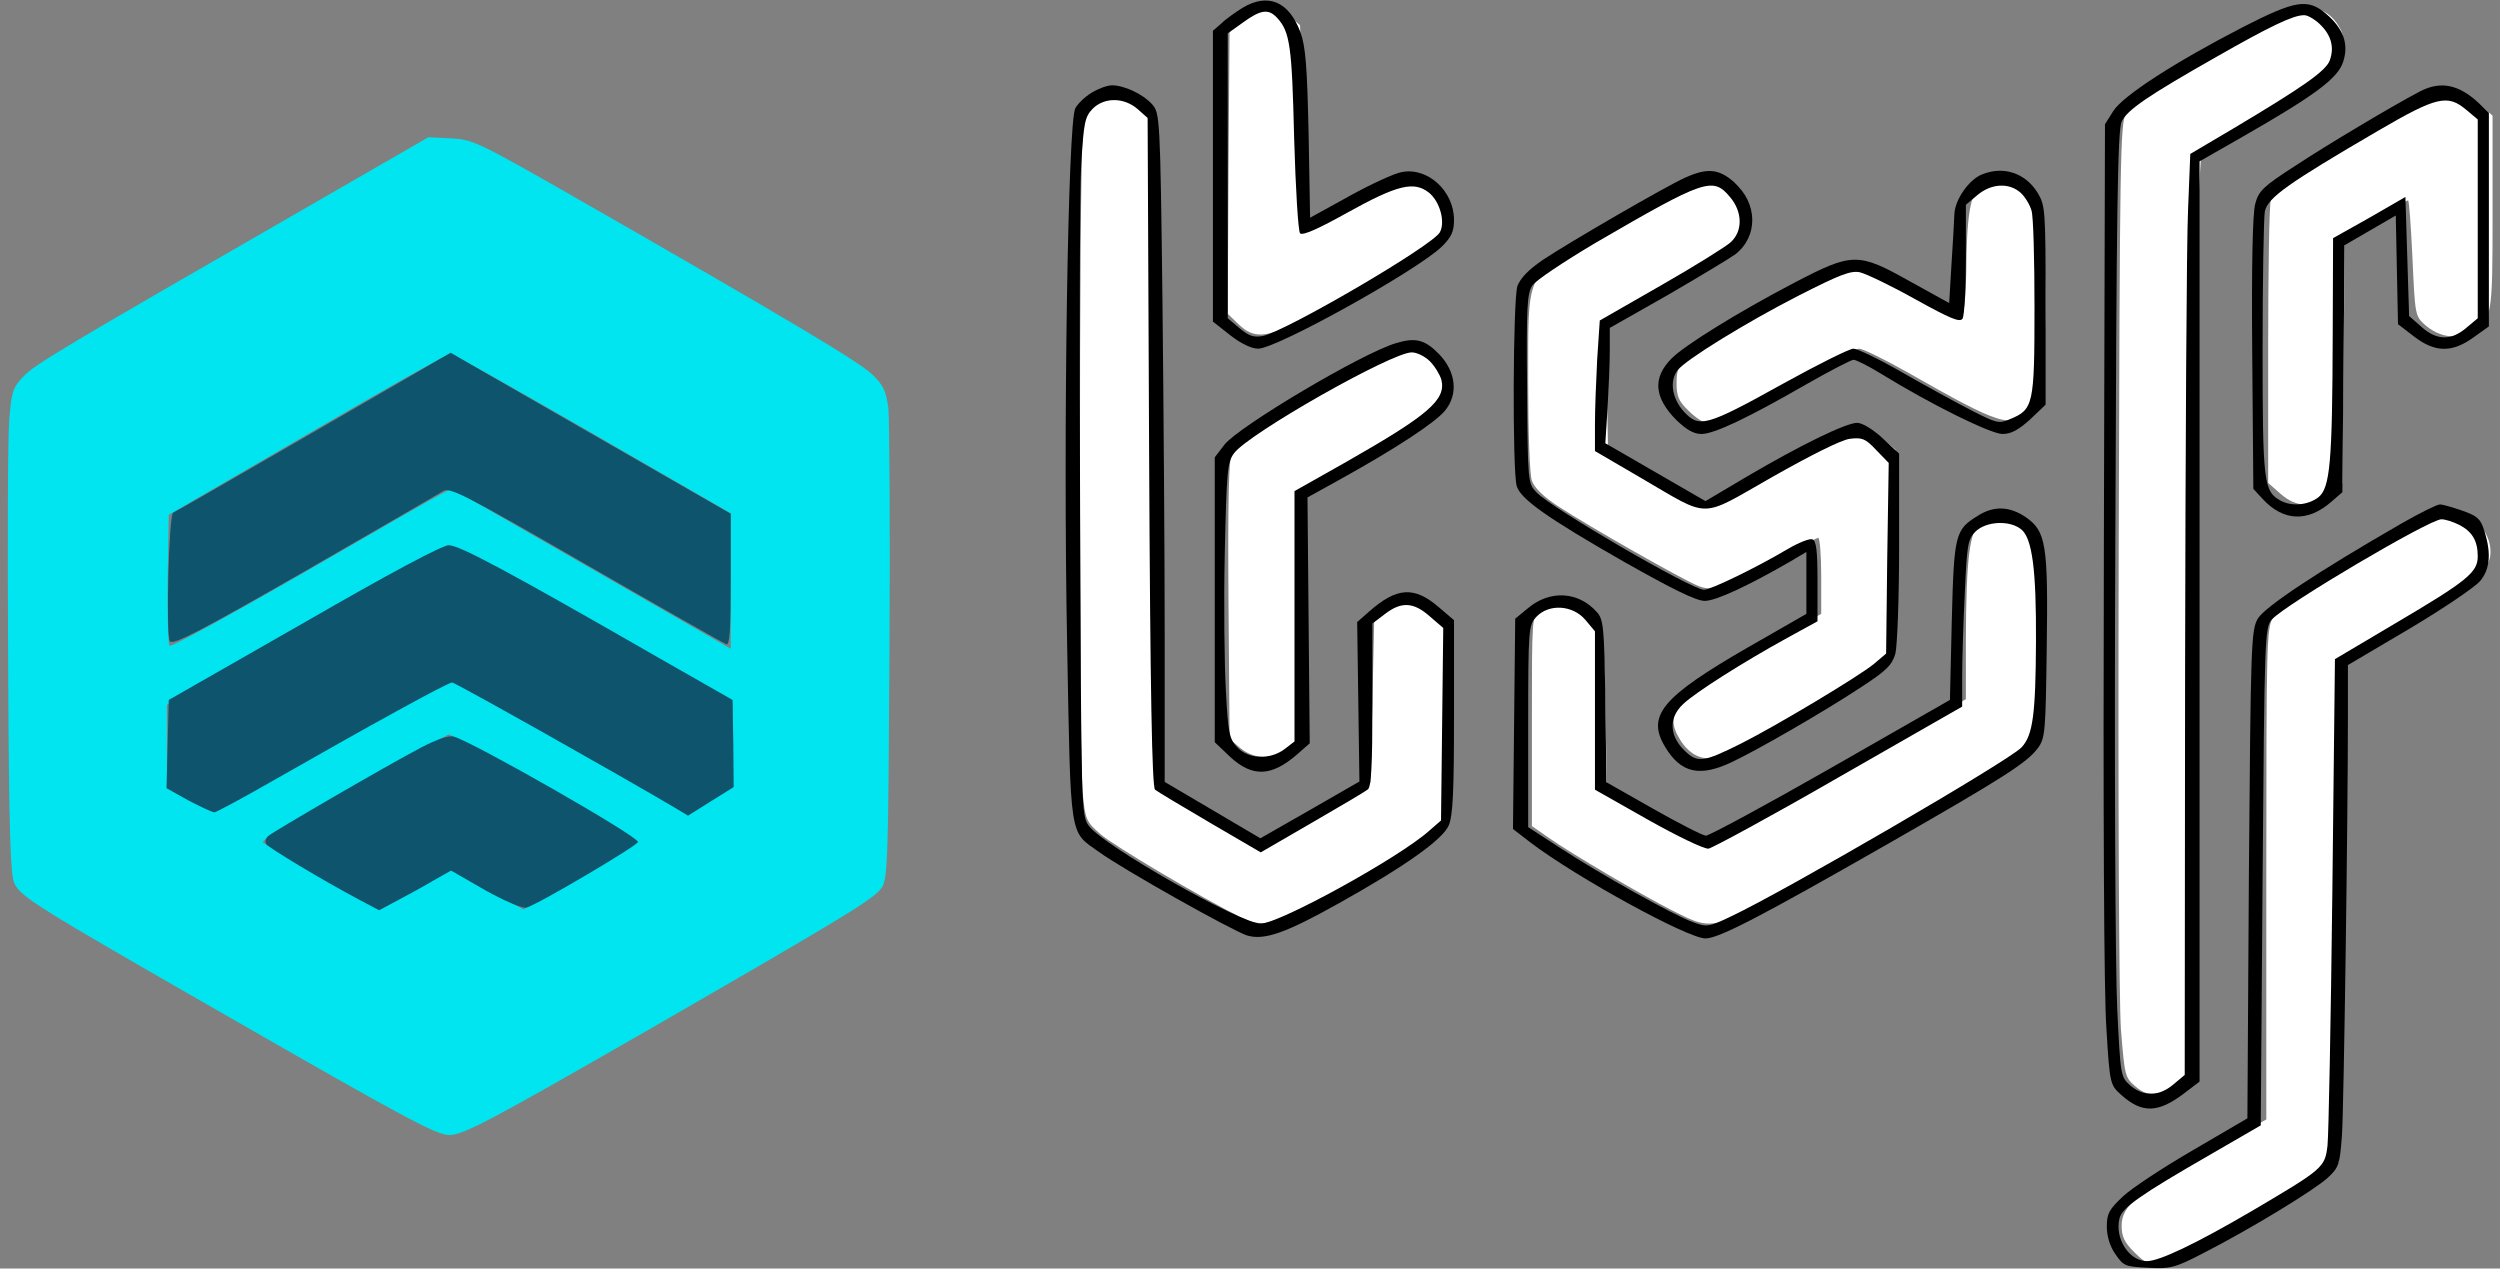 <?xml version="1.0" standalone="no"?>
<!DOCTYPE svg PUBLIC "-//W3C//DTD SVG 20010904//EN"
 "http://www.w3.org/TR/2001/REC-SVG-20010904/DTD/svg10.dtd">
<svg version="1.0" xmlns="http://www.w3.org/2000/svg"
 width="674pt" height="342pt" viewBox="0 0 674 342"
 preserveAspectRatio="xMidYMid meet">
<rect x="0" y="0" width="674" height="342" fill="#808080" stroke="none"/>
<g transform="translate(0,342) scale(0.1,-0.1)"
fill="#00E5F0" stroke="none">
<path d="M815 2854 c-652 -375 -720 -416 -751 -448 -29 -30 -33 -42 -39 -117
-4 -46 -5 -340 -3 -654 2 -461 6 -575 17 -597 19 -37 55 -60 561 -350 496
-285 577 -328 611 -328 38 0 104 35 531 280 541 312 616 357 636 388 15 24 17
79 20 632 2 333 0 630 -3 660 -6 45 -13 61 -43 90 -35 34 -217 143 -816 486
-247 141 -262 148 -320 151 l-61 3 -340 -196z m783 -603 l372 -215 0 -182 0
-183 -376 216 -376 216 -31 -16 c-18 -9 -187 -106 -377 -216 -190 -109 -348
-196 -353 -192 -4 4 -6 85 -5 180 l3 173 375 218 c206 120 380 218 385 217 6
-1 178 -98 383 -216z m-319 -331 c67 -33 608 -340 661 -374 l35 -23 -3 -114
-3 -115 -52 -29 c-28 -17 -55 -31 -58 -33 -3 -1 -148 79 -323 178 l-316 181
-131 -72 c-72 -39 -217 -120 -321 -180 l-191 -109 -63 35 -64 36 0 109 0 110
38 24 c85 55 706 406 719 406 7 0 40 -13 72 -30z m132 -589 c308 -172 311
-174 297 -187 -7 -7 -77 -49 -155 -94 l-142 -82 -93 53 c-51 29 -98 52 -103
52 -6 0 -51 -23 -99 -52 l-89 -52 -51 27 c-55 29 -258 145 -266 152 -3 2 2 8
10 13 55 34 485 279 490 279 3 0 94 -49 201 -109z"/>
</g>
<g transform="translate(0,342) scale(0.1,-0.1)"
fill="#0E546C" stroke="none">
<path d="M845 2255 c-204 -118 -374 -216 -378 -217 -12 -5 -20 -330 -9 -347 8
-11 80 26 364 189 194 112 362 209 373 216 18 11 59 -10 385 -198 201 -116
371 -212 378 -215 9 -4 12 35 12 173 l0 179 -322 185 c-177 102 -347 199 -378
217 l-55 32 -370 -214z"/>
<path d="M819 1741 l-364 -208 -3 -119 -3 -119 59 -33 c33 -17 64 -32 70 -32
5 0 81 41 168 91 247 141 461 259 473 259 8 0 454 -251 601 -338 l35 -21 62
39 61 38 -1 117 -2 118 -200 114 c-402 231 -536 303 -565 303 -18 0 -155 -73
-391 -209z"/>
<path d="M1134 1404 c-95 -50 -396 -225 -411 -238 -7 -6 -9 -16 -5 -22 7 -10
146 -94 251 -150 l53 -28 47 25 c25 13 69 37 96 53 l51 29 92 -53 c52 -29 101
-50 111 -47 29 7 301 168 301 177 0 16 -442 268 -496 284 -14 4 -44 -6 -90
-30z"/>
</g>
<g transform="translate(0,342) scale(0.1,-0.1)"
fill="#ffffff" stroke="none">
<path d="M3349 3377 l-34 -23 -3 -390 -2 -390 30 -29 c40 -38 73 -36 162 8
119 59 376 215 392 239 34 48 7 127 -52 149 -34 13 -75 -1 -205 -73 -59 -33
-110 -58 -113 -56 -2 3 -8 126 -12 273 l-7 267 -28 24 c-36 31 -83 31 -128 1z"/>
<path d="M6154 3381 c-47 -21 -223 -122 -332 -189 -44 -26 -80 -57 -90 -76
-16 -29 -17 -119 -20 -1186 -2 -680 1 -1208 6 -1285 10 -124 11 -130 38 -153
23 -20 35 -23 71 -19 27 3 54 14 69 28 l24 22 1 1151 c1 633 4 1193 8 1245 l6
95 164 98 c90 53 174 107 187 119 29 27 40 79 24 110 -31 59 -84 73 -156 40z"/>
<path d="M2949 3151 c-20 -16 -25 -32 -30 -102 -10 -113 -10 -1675 0 -1768 7
-70 9 -76 48 -110 34 -30 273 -172 380 -225 49 -25 87 -19 172 24 206 103 365
209 380 253 7 18 11 129 11 277 l0 248 -35 31 c-47 41 -93 42 -137 2 l-33 -29
-5 -221 -5 -221 -139 -80 c-76 -44 -143 -80 -150 -79 -6 0 -72 37 -146 82
l-135 82 -5 904 -5 903 -28 24 c-36 30 -104 33 -138 5z"/>
<path d="M6424 3089 c-219 -128 -294 -180 -302 -209 -4 -14 -7 -191 -7 -393
l0 -369 33 -29 c44 -39 90 -39 134 0 l33 29 3 334 4 334 83 47 c45 26 85 47
87 47 3 0 8 -70 12 -156 7 -153 7 -156 34 -180 37 -32 82 -40 120 -20 61 32
62 35 62 322 l0 262 -35 31 c-60 53 -96 46 -261 -50z"/>
<path d="M4494 2891 c-50 -27 -147 -82 -215 -123 -167 -99 -159 -80 -159 -379
0 -135 4 -249 10 -265 7 -20 32 -44 74 -71 81 -53 331 -195 373 -212 41 -17
66 -8 207 69 61 33 114 60 118 60 4 0 8 -46 8 -102 l0 -103 -123 -69 c-268
-152 -306 -192 -257 -271 25 -40 60 -57 97 -46 71 20 407 214 456 262 l27 27
0 270 0 270 -31 26 c-18 16 -43 26 -61 26 -33 0 -123 -44 -288 -139 -58 -34
-109 -61 -115 -61 -6 0 -71 35 -145 78 l-135 78 -3 171 -2 171 57 32 c185 103
312 184 322 206 15 34 14 59 -4 94 -34 66 -89 66 -211 1z"/>
<path d="M5341 2921 c-29 -22 -39 -80 -40 -238 -1 -58 -5 -103 -11 -103 -5 0
-33 14 -61 31 -96 56 -188 99 -214 99 -47 0 -403 -193 -469 -255 -20 -19 -26
-33 -26 -68 0 -36 6 -49 33 -75 18 -18 40 -32 48 -32 20 0 146 62 284 139 60
33 118 61 127 61 10 0 69 -29 131 -64 255 -145 277 -151 333 -102 27 22 28 28
35 160 5 76 4 200 0 277 -7 126 -10 142 -31 164 -30 32 -102 35 -139 6z"/>
<path d="M3734 2466 c-66 -31 -250 -136 -335 -192 -40 -26 -71 -55 -78 -72 -8
-20 -11 -135 -9 -401 l3 -373 28 -24 c40 -34 97 -33 138 4 l31 28 -1 154 c-1
85 1 236 5 336 l7 181 139 79 c221 126 261 163 244 228 -10 40 -53 76 -90 76
-17 0 -54 -11 -82 -24z"/>
<path d="M6545 2019 c-22 -12 -121 -69 -219 -128 -122 -72 -185 -116 -198
-136 -17 -28 -18 -68 -18 -691 l0 -662 -157 -88 c-189 -107 -233 -145 -233
-198 0 -30 7 -45 35 -73 40 -40 51 -40 142 2 66 30 341 189 379 220 l29 23 7
269 c3 147 7 453 7 678 l1 410 156 90 c177 103 229 143 237 182 11 60 -43 124
-105 123 -13 -1 -41 -10 -63 -21z"/>
<path d="M5339 2011 c-29 -23 -38 -95 -39 -316 l0 -160 -332 -190 c-198 -113
-342 -189 -355 -188 -13 1 -81 35 -152 75 l-129 73 -4 210 c-4 221 -10 253
-52 274 -42 22 -95 18 -124 -9 -22 -20 -22 -26 -22 -304 l0 -283 43 -30 c59
-42 251 -155 338 -199 117 -58 102 -63 489 159 348 199 452 262 479 291 22 23
25 38 32 148 8 141 2 358 -13 405 -5 18 -19 40 -31 48 -30 21 -100 19 -128 -4z"/>
</g>
<g transform="translate(0,342) scale(0.1,-0.1)"
fill="#000000" stroke="none">
<path d="M3350 3399 c-19 -12 -45 -30 -57 -42 l-23 -20 0 -392 0 -392 47 -37
c28 -22 57 -36 75 -36 50 0 431 212 496 276 25 25 32 40 32 71 0 78 -71 143
-141 129 -19 -3 -82 -32 -140 -64 l-107 -59 -4 226 c-4 182 -8 235 -22 274
-31 83 -87 107 -156 66z m93 -27 c35 -38 40 -76 46 -324 4 -139 11 -252 16
-257 7 -7 51 13 128 56 135 75 179 85 219 54 30 -24 45 -79 30 -107 -19 -36
-415 -267 -478 -280 -24 -4 -37 0 -62 21 l-32 27 0 384 0 384 42 30 c47 34 68
37 91 12z"/>
<path d="M6047 3347 c-184 -95 -325 -186 -350 -227 l-22 -35 -3 -1145 c-2
-695 0 -1204 7 -1295 9 -149 10 -150 40 -177 56 -50 99 -49 169 4 l42 32 0
1241 0 1240 119 68 c192 110 254 156 268 200 16 48 1 90 -46 130 -50 42 -83
36 -224 -36z m206 9 c32 -30 41 -63 28 -99 -11 -29 -73 -72 -261 -184 l-115
-68 -6 -150 c-4 -82 -7 -641 -8 -1242 l-1 -1091 -31 -26 c-38 -32 -79 -33
-115 -3 -27 24 -27 25 -36 208 -5 101 -8 674 -5 1274 3 867 6 1096 17 1117 15
32 71 70 256 175 142 81 206 112 235 112 9 1 28 -10 42 -23z"/>
<path d="M2943 3170 c-17 -10 -37 -29 -44 -42 -20 -36 -33 -875 -22 -1445 10
-535 5 -502 86 -560 68 -49 359 -212 399 -225 47 -14 105 7 248 87 179 100
280 172 296 210 11 27 14 91 14 294 l0 259 -41 35 c-66 57 -113 54 -187 -11
l-33 -29 3 -215 3 -215 -134 -77 -133 -76 -129 76 -129 76 0 396 c0 219 -3
624 -6 902 -6 496 -7 505 -28 529 -24 27 -75 51 -108 51 -13 0 -37 -9 -55 -20z
m124 -44 l27 -24 4 -901 c3 -652 8 -903 16 -910 6 -5 73 -45 148 -89 l137 -80
138 80 c76 44 144 84 151 90 9 8 12 66 12 229 l0 218 33 25 c45 35 78 33 122
-6 l36 -31 -3 -260 -3 -259 -31 -27 c-81 -73 -405 -251 -455 -251 -55 0 -424
210 -463 263 -21 28 -21 38 -24 845 -2 449 -1 873 3 941 7 112 10 126 31 148
31 31 84 31 121 -1z"/>
<path d="M6525 3174 c-76 -40 -249 -143 -337 -201 -87 -56 -99 -68 -108 -103
-7 -26 -10 -168 -8 -404 l3 -364 25 -27 c56 -61 122 -63 185 -8 l30 26 3 333
3 333 69 40 69 40 3 -147 3 -146 43 -33 c57 -44 103 -44 160 -3 l42 30 0 288
0 288 -27 26 c-55 51 -103 60 -158 32z m124 -50 l31 -26 0 -268 0 -268 -31
-26 c-41 -35 -80 -34 -121 3 l-33 29 -5 160 -5 161 -97 -56 -98 -55 -1 -262
c-1 -344 -7 -412 -39 -437 -28 -21 -71 -25 -101 -9 -46 25 -49 47 -49 408 0
187 3 354 6 372 8 37 61 75 308 219 156 91 185 97 235 55z"/>
<path d="M4543 2941 c-55 -25 -312 -174 -384 -222 -38 -26 -60 -49 -68 -70
-12 -35 -14 -496 -2 -539 10 -35 80 -85 290 -205 131 -74 194 -105 217 -105
30 0 118 41 232 107 l42 25 0 -84 0 -83 -157 -90 c-234 -135 -275 -185 -223
-270 42 -69 92 -80 176 -41 69 32 251 137 351 203 69 45 84 60 93 91 5 21 10
147 10 288 l0 251 -45 42 c-25 23 -54 41 -68 41 -30 0 -151 -59 -296 -144
l-113 -67 -135 78 -135 78 6 95 c3 52 6 122 6 155 l0 61 157 89 c86 50 167 99
181 109 63 49 61 138 -3 195 -41 36 -72 39 -132 12z m121 -52 c34 -40 35 -92
2 -122 -13 -12 -98 -65 -189 -117 l-164 -94 -7 -105 c-3 -57 -6 -136 -6 -175
l0 -72 125 -73 c189 -110 154 -110 353 3 104 59 186 100 209 103 33 4 42 1 71
-30 l34 -35 -4 -257 -3 -257 -33 -28 c-40 -33 -260 -165 -357 -214 -104 -52
-119 -54 -155 -18 -40 40 -41 88 -2 124 31 30 160 112 280 178 l82 45 0 108
c0 82 -3 109 -14 113 -7 3 -37 -9 -66 -26 -86 -51 -208 -110 -226 -110 -33 0
-413 221 -452 263 -23 24 -23 28 -25 279 -2 219 0 257 14 278 9 14 86 65 170
115 296 172 317 179 363 124z"/>
<path d="M5344 2950 c-36 -14 -74 -69 -75 -108 -1 -20 -4 -82 -8 -138 l-6
-101 -105 58 c-141 79 -155 79 -314 -4 -149 -78 -293 -167 -329 -203 -52 -52
-48 -105 12 -166 27 -26 47 -38 68 -38 34 0 123 42 283 134 63 36 121 66 127
66 7 0 41 -17 75 -38 135 -83 295 -162 327 -162 23 0 43 11 74 39 l42 40 0
268 c0 260 -1 269 -22 304 -33 53 -92 72 -149 49z m104 -50 c12 -11 25 -33 29
-48 5 -15 8 -133 8 -262 0 -262 -3 -274 -66 -300 -30 -13 -36 -11 -103 23 -39
20 -123 66 -186 102 -62 36 -123 65 -133 65 -11 0 -97 -43 -191 -95 -207 -115
-225 -119 -266 -75 -32 35 -40 83 -17 112 21 28 187 130 326 201 110 56 140
68 165 63 17 -4 84 -36 150 -73 94 -52 120 -63 127 -52 5 8 9 80 9 161 l0 146
31 26 c38 32 86 34 117 6z"/>
<path d="M3764 2495 c-92 -27 -425 -225 -463 -274 l-26 -34 0 -384 0 -384 42
-40 c60 -55 111 -53 181 8 l33 29 -3 332 -3 331 85 47 c152 84 258 154 285
186 37 44 31 105 -15 153 -38 39 -63 46 -116 30z m91 -49 c13 -13 27 -36 31
-50 13 -54 -35 -95 -256 -221 l-140 -79 0 -337 0 -338 -26 -20 c-39 -30 -98
-28 -128 4 -22 23 -25 39 -31 153 -4 70 -6 236 -3 370 5 222 7 246 25 270 39
53 425 272 479 272 14 0 36 -11 49 -24z"/>
<path d="M6475 2009 c-226 -130 -369 -225 -388 -257 -18 -31 -19 -67 -24 -690
l-4 -657 -147 -86 c-81 -47 -166 -103 -189 -125 -37 -35 -43 -46 -43 -81 0
-25 8 -53 23 -74 22 -32 26 -34 89 -37 60 -3 72 0 149 40 129 66 299 170 335
203 30 28 32 36 38 115 5 79 16 839 16 1136 l0 131 166 98 c91 54 176 112 190
128 27 32 31 75 12 135 -10 33 -19 41 -59 55 -26 9 -53 17 -61 17 -8 0 -54
-23 -103 -51z m155 -4 c35 -18 50 -43 50 -85 0 -43 -28 -66 -223 -181 l-162
-96 -7 -629 c-4 -346 -10 -653 -13 -682 -7 -60 -11 -63 -206 -178 -149 -87
-247 -134 -281 -134 -48 0 -87 61 -74 115 7 29 55 63 248 174 l133 77 5 671
c5 651 6 672 25 693 37 41 425 270 457 270 11 0 32 -7 48 -15z"/>
<path d="M5333 2030 c-62 -38 -65 -49 -71 -284 l-5 -213 -320 -183 c-177 -101
-329 -183 -338 -183 -10 1 -74 34 -143 73 l-125 71 -3 219 c-3 201 -5 220 -23
240 -50 56 -127 60 -186 10 l-34 -28 -3 -283 -3 -284 48 -37 c124 -94 423
-258 471 -258 36 0 149 59 492 255 313 179 375 219 404 258 20 27 21 44 24
270 4 281 -2 315 -57 353 -43 29 -85 31 -128 4z m116 -37 c30 -24 41 -109 40
-303 -1 -195 -8 -252 -39 -285 -34 -36 -639 -388 -786 -457 -57 -27 -63 -28
-100 -14 -49 17 -253 131 -361 202 l-83 54 0 272 c0 265 1 272 22 295 34 36
98 32 132 -8 l26 -31 0 -213 0 -214 143 -81 c80 -45 151 -79 163 -78 11 2 170
88 352 193 l332 190 0 80 c0 44 3 145 7 225 6 132 8 146 29 167 29 28 92 31
123 6z"/>
</g>
</svg>
